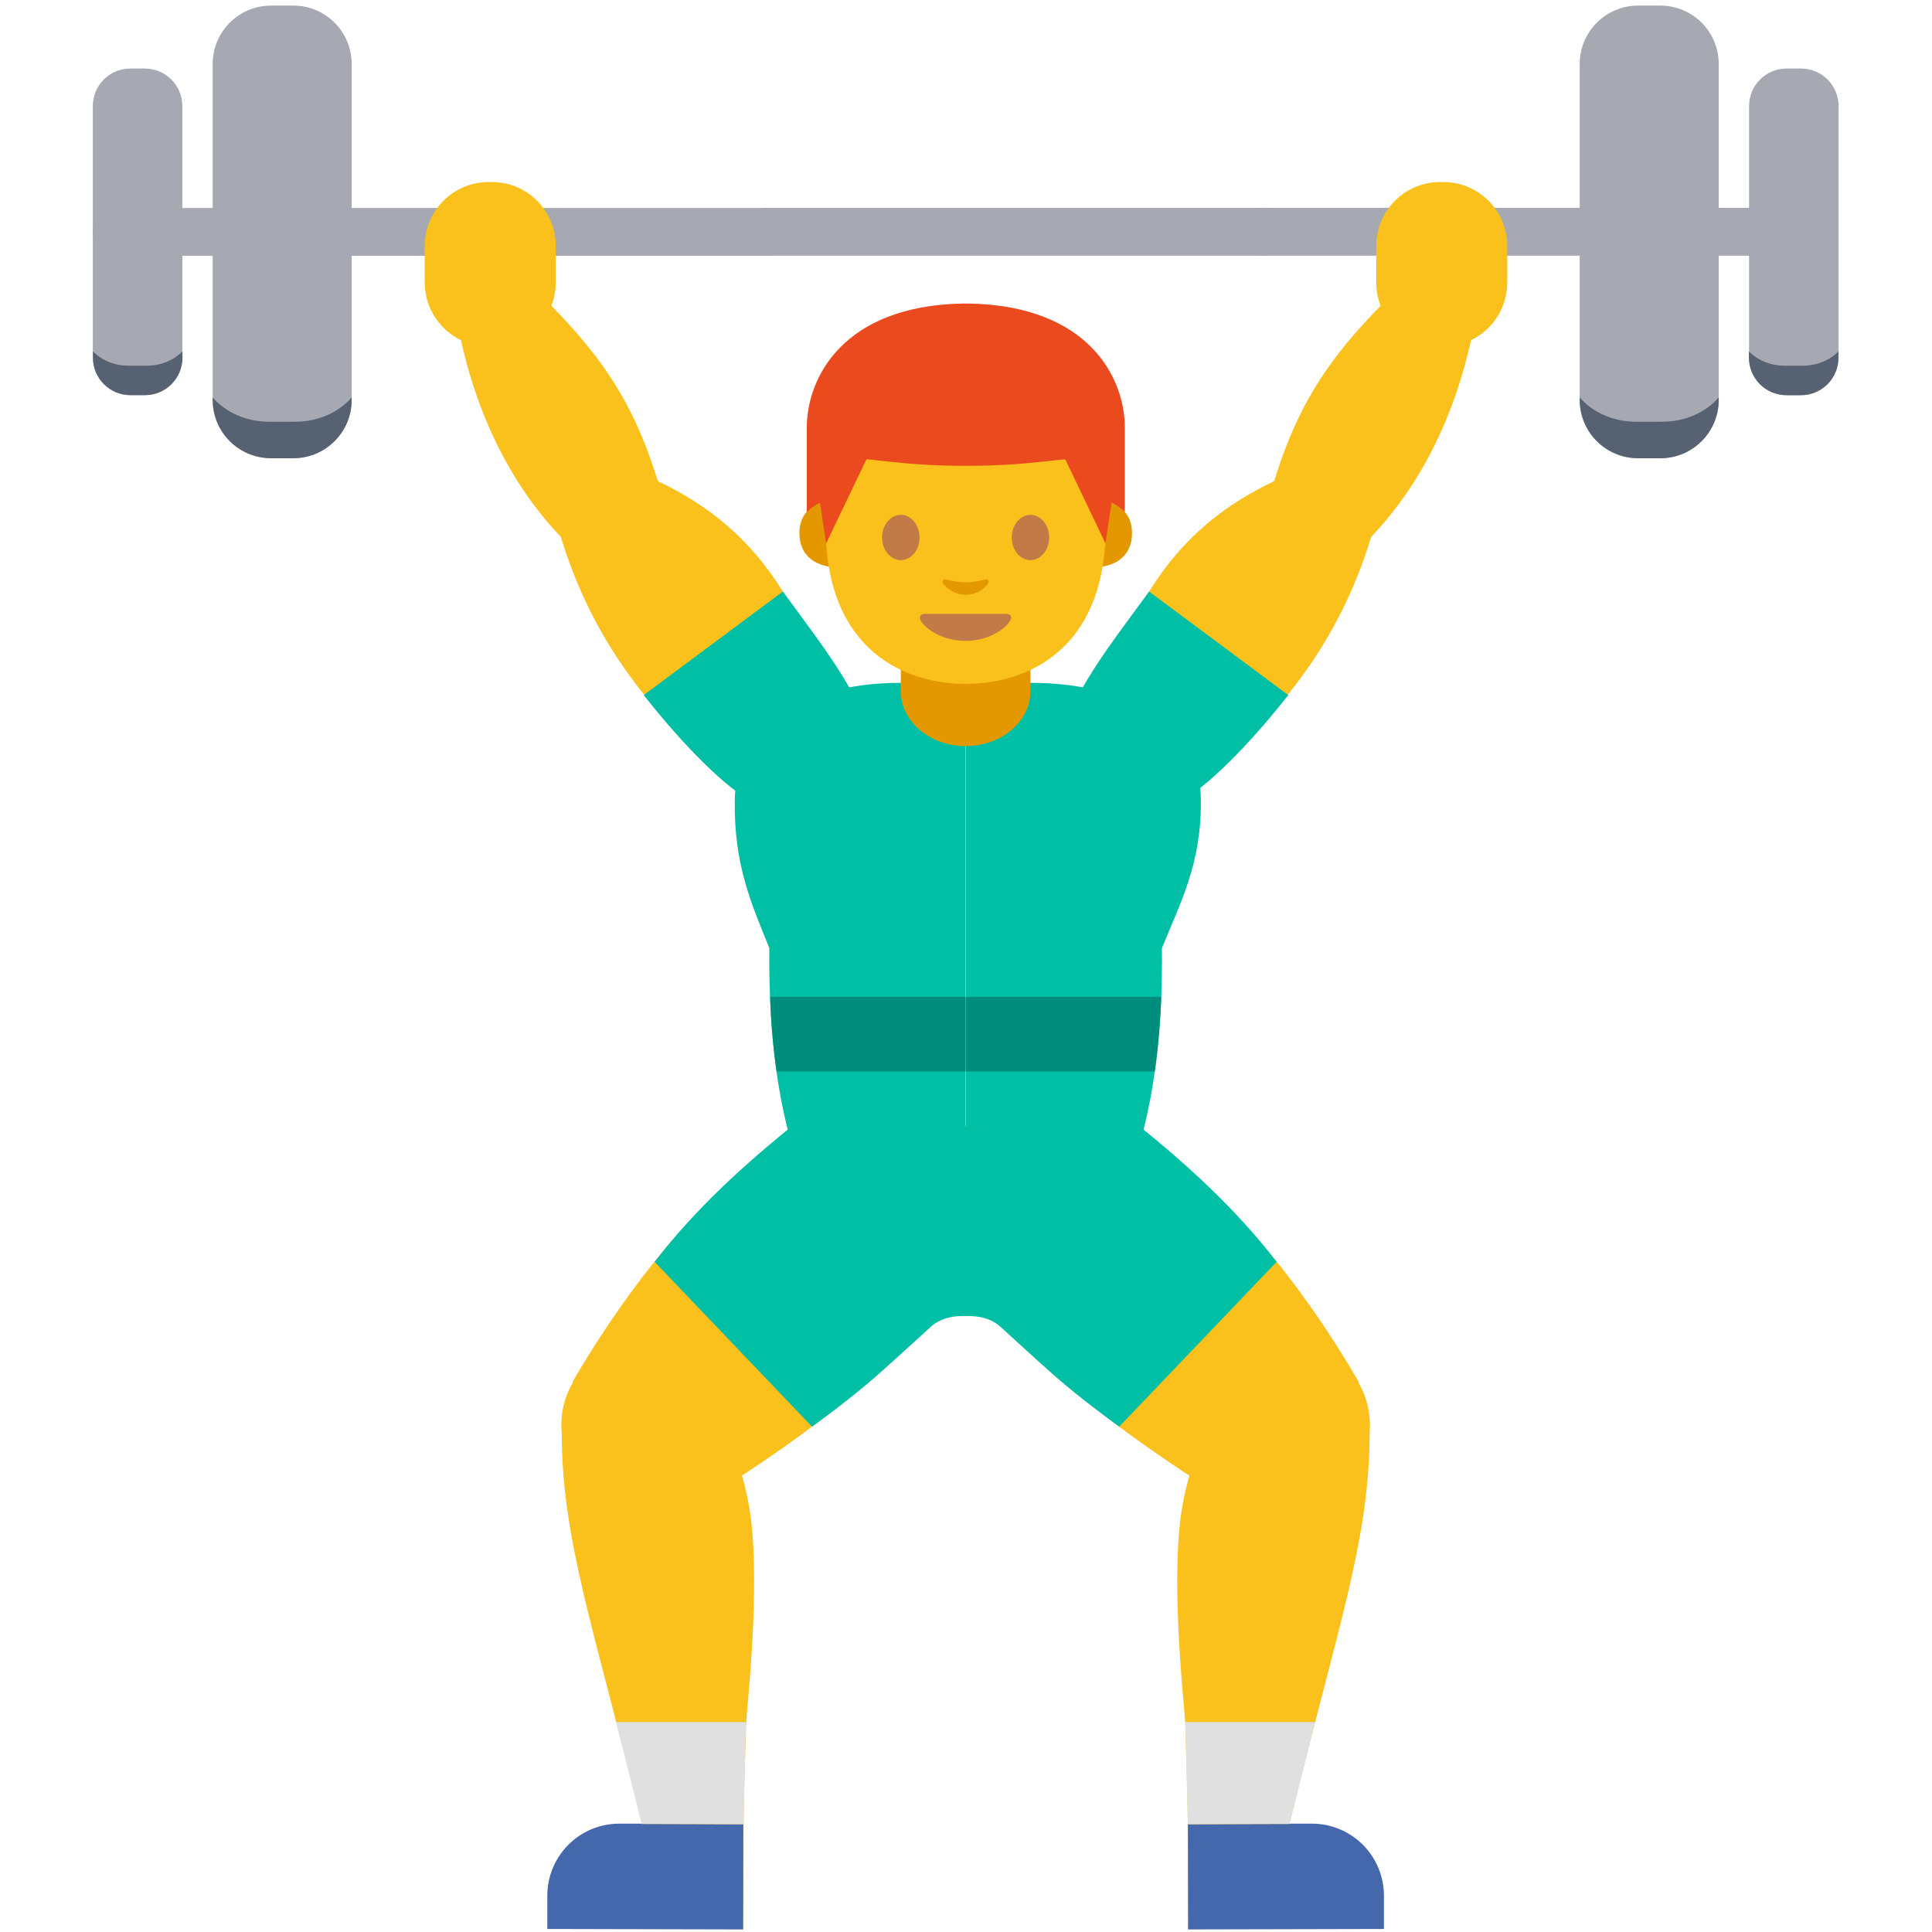 <svg width="128" height="128" style="enable-background:new 0 0 128 128;" xmlns="http://www.w3.org/2000/svg" xmlns:xlink="http://www.w3.org/1999/xlink">
  <g id="图层_1">
    <g>
      <g>
        <g>
          <path d="M7.74,13.77c-0.88,0-1.59,0.71-1.59,1.59c0,0.88,0.71,1.59,1.59,1.59h43.49v-3.17H7.74z" style="fill:#A6A9B2;"/>
          <path d="M120.22,13.77H83.37v3.17h36.85c0.88,0,1.59-0.71,1.59-1.59 C121.8,14.48,121.09,13.77,120.22,13.77z" style="fill:#A6A9B2;"/>
          <g>
            <path d="M104.66,4.24c0-2.14,1.73-3.87,3.87-3.87H110c2.14,0,3.87,1.73,3.87,3.87v22.25 c0,2.14-1.73,3.87-3.87,3.87h-1.47c-2.14,0-3.87-1.73-3.87-3.87V4.24z" style="fill:#A6A9B2;"/>
            <path d="M115.88,7.03c0-1.38,1.11-2.49,2.49-2.49h0.95c1.38,0,2.49,1.11,2.49,2.49v16.67 c0,1.38-1.11,2.49-2.49,2.49h-0.95c-1.38,0-2.49-1.11-2.49-2.49V7.03z" style="fill:#A6A9B2;"/>
          </g>
          <g>
            <path d="M23.3,26.48c0,2.14-1.73,3.87-3.87,3.87h-1.47c-2.14,0-3.87-1.73-3.87-3.87V4.24 c0-2.14,1.73-3.87,3.87-3.87h1.47c2.14,0,3.87,1.73,3.87,3.87V26.48z" style="fill:#A6A9B2;"/>
            <path d="M12.08,23.69c0,1.38-1.11,2.49-2.49,2.49H8.64c-1.38,0-2.49-1.11-2.49-2.49V7.03 c0-1.38,1.11-2.49,2.49-2.49h0.95c1.38,0,2.49,1.11,2.49,2.49V23.69z" style="fill:#A6A9B2;"/>
          </g>
          <rect height="3.17" style="fill:#A6A9B2;" width="33.45" x="50.57" y="13.77"/>
        </g>
        <g>
          <path d="M19.57,27.94h-1.75c-1.54,0-2.89-0.64-3.73-1.61v0.16c0,2.14,1.73,3.87,3.87,3.87h1.47 c2.14,0,3.87-1.73,3.87-3.87v-0.16C22.46,27.3,21.1,27.94,19.57,27.94z" style="fill:#566172;"/>
          <path d="M8.54,24.23c-0.97,0-1.82-0.37-2.38-0.95v0.41c0,1.38,1.11,2.49,2.49,2.49h0.95 c1.38,0,2.49-1.11,2.49-2.49v-0.41c-0.56,0.57-1.41,0.95-2.38,0.95H8.54z" style="fill:#566172;"/>
        </g>
        <g>
          <path d="M108.39,27.94h1.75c1.54,0,2.89-0.64,3.73-1.61v0.16c0,2.14-1.73,3.87-3.87,3.87h-1.47 c-2.14,0-3.87-1.73-3.87-3.87v-0.16C105.49,27.3,106.85,27.94,108.39,27.94z" style="fill:#566172;"/>
          <path d="M119.42,24.23c0.97,0,1.82-0.37,2.38-0.95v0.41c0,1.38-1.11,2.49-2.49,2.49h-0.95 c-1.38,0-2.49-1.11-2.49-2.49v-0.41c0.56,0.57,1.41,0.95,2.38,0.95H119.42z" style="fill:#566172;"/>
        </g>
      </g>
      <g>
        <g>
          <path d="M72.3,127.83" style="fill:#fac01b;"/>
          <g>
            <path d="M49.24,127.83l-12.98-0.03l0-2.22c0.01-2.63,2.14-4.76,4.78-4.76l8.21,0.02L49.24,127.83z" style="fill:#4568AD;"/>
            <path d="M45.67,99.96l-7.75-8.38c0,0,3.32-5.93,7.53-10.39c4.19-4.44,9.89-7.65,9.89-7.65l8.56,9.19 c0,0-3.33,6.13-7.57,9.77S45.67,99.96,45.67,99.96z" style="fill:#fac01b;"/>
            <circle cx="42.75" cy="94.41" r="5.56" style="fill:#fac01b;"/>
            <path d="M50.51,114.09" style="fill:#fac01b;"/>
            <path d="M63.41,73.99c-2.85-2.81-7.44-2.78-10.25,0.07l0,0c-3.92,3.11-7.12,6.08-9.79,9.54L53.8,94.52 c0,0,2.45-1.75,4.36-3.44c1.11-0.98,2.86-2.59,3.5-3.17c0.83-0.75,1.87-0.72,2.33-0.72l1.17-10.35 C64.82,75.78,64.24,74.8,63.41,73.99z" style="fill:#00bfa5;"/>
            <path d="M49.26,120.86l-6.73-0.02c-3.1-12.78-5.33-18.77-5.31-25.98l11.03,0.49c0,0,1.3,2.46,1.6,6.21 c0.4,5.08-0.39,11.78-0.41,12.53C49.3,117.98,49.26,120.86,49.26,120.86z" style="fill:#fac01b;"/>
            <polygon points="49.42,114.09 40.82,114.09 42.52,120.84 49.26,120.86 " style="fill:#E0E0E0;"/>
          </g>
          <g>
            <path d="M78.71,127.83l12.98-0.03l0-2.22c-0.01-2.63-2.14-4.76-4.78-4.76l-8.21,0.02L78.71,127.83z" style="fill:#4568AD;"/>
            <path d="M82.28,99.96l7.75-8.38c0,0-3.32-5.93-7.53-10.39c-4.19-4.44-9.89-7.65-9.89-7.65l-8.56,9.19 c0,0,3.33,6.13,7.57,9.77C75.86,96.14,82.28,99.96,82.28,99.96z" style="fill:#fac01b;"/>
            <circle cx="85.2" cy="94.41" r="5.56" style="fill:#fac01b;"/>
            <path d="M77.44,114.09" style="fill:#fac01b;"/>
            <path d="M64.54,73.99c2.85-2.81,7.44-2.78,10.25,0.07l0,0c3.92,3.11,7.12,6.08,9.79,9.54L74.15,94.52 c0,0-2.45-1.75-4.36-3.44c-1.11-0.98-2.86-2.59-3.5-3.17c-0.83-0.75-1.87-0.72-2.33-0.72l-1.17-10.35 C63.14,75.78,63.72,74.8,64.54,73.99z" style="fill:#00bfa5;"/>
            <path d="M78.7,120.86l6.73-0.02c3.1-12.78,5.33-18.77,5.31-25.98l-11.03,0.49c0,0-1.3,2.46-1.6,6.21 c-0.4,5.08,0.39,11.78,0.41,12.53C78.66,117.98,78.7,120.86,78.7,120.86z" style="fill:#fac01b;"/>
            <polygon points="78.53,114.09 87.13,114.09 85.43,120.84 78.7,120.86 " style="fill:#E0E0E0;"/>
          </g>
        </g>
        <g>
          <g>
            <path d="M59.64,45.24c-7.01,0-10.96,3.47-10.96,7.83c-0.05,4.23,1.08,6.75,2.29,9.74 c-0.04,4.38,0.27,9.7,1.99,14.61h11.01V45.24H59.64z" style="fill:#00bfa5;"/>
            <path d="M51.02,66.04c0.06,1.69,0.2,3.34,0.43,4.95h12.53v-4.95H51.02z" style="opacity:0.7;fill:#00796B;"/>
          </g>
          <g>
            <path d="M68.32,45.24c7.01,0,11.24,3.39,11.24,7.76c0.05,4.23-1.37,6.82-2.58,9.82 c0.04,4.38-0.27,9.7-1.99,14.61H63.98V45.24H68.32z" style="fill:#00bfa5;"/>
            <path d="M76.94,66.04c-0.06,1.69-0.2,3.34-0.43,4.95H63.99v-4.95H76.94z" style="opacity:0.7;fill:#00796B;"/>
          </g>
        </g>
        <g>
          <g>
            <ellipse cx="40.3" cy="33.59" rx="3.71" ry="3.71" style="fill:#fac01b;" transform="matrix(0.864 -0.504 0.504 0.864 -11.435 24.887)"/>
            <path id="XMLID_77_" d="M35.54,19.27l-5.16,2.5c1.06,5.38,3.34,10.2,6.76,13.78l6.44-3.67 C41.86,26.22,39.41,23.06,35.54,19.27z" style="fill:#fac01b;"/>
            <path d="M37.15,35.55l6.44-3.67c6.21,2.96,9.35,7.54,11.97,15.84l-6.55,4.5 C43.38,47.74,39.28,42.58,37.15,35.55z" style="fill:#fac01b;"/>
            <path d="M32.38,12.06l0.21,0c2.34,0,4.23,1.9,4.23,4.24l0,2.42c0,2.34-1.9,4.23-4.24,4.23l-0.21,0 c-2.34,0-4.23-1.9-4.23-4.24l0-2.42C28.15,13.95,30.04,12.06,32.38,12.06z" style="fill:#fac01b;"/>
            <path d="M48.84,51.59c-1.02-1.94-0.27-4.34,1.67-5.36c2.99-1.57,4.51,0.05,5.36,1.67 c1.02,1.94,0.27,4.34-1.67,5.36C52.26,54.28,49.86,53.54,48.84,51.59z" style="fill:#fac01b;"/>
            <path d="M55.16,53.13c2.14-1.57,2.99-4.08,1.8-6.33l0,0c-1.56-2.96-2.92-4.62-5.09-7.61l-9.22,6.86 c1.92,2.46,4.91,5.78,7.1,7.03C51.72,54.41,53.02,54.7,55.16,53.13z" style="fill:#00bfa5;"/>
          </g>
          <g>
            <ellipse cx="87.7" cy="33.59" rx="3.71" ry="3.71" style="fill:#fac01b;" transform="matrix(0.504 -0.864 0.864 0.504 14.493 92.41)"/>
            <path id="XMLID_26_" d="M92.46,19.27l5.16,2.5c-1.06,5.38-3.34,10.2-6.76,13.78l-6.44-3.67 C86.14,26.22,88.59,23.06,92.46,19.27z" style="fill:#fac01b;"/>
            <path d="M90.85,35.55l-6.44-3.67c-6.21,2.96-9.35,7.54-11.97,15.84l6.55,4.5 C84.62,47.74,88.72,42.58,90.85,35.55z" style="fill:#fac01b;"/>
            <path d="M95.62,12.06l-0.21,0c-2.34,0-4.23,1.9-4.23,4.24l0,2.42c0,2.34,1.9,4.23,4.24,4.23l0.21,0 c2.34,0,4.23-1.9,4.23-4.24l0-2.42C99.85,13.95,97.96,12.06,95.62,12.06z" style="fill:#fac01b;"/>
            <path d="M79.16,51.59c1.02-1.94,0.27-4.34-1.67-5.36c-2.99-1.57-4.51,0.05-5.36,1.67 c-1.02,1.94-0.27,4.34,1.67,5.36C75.74,54.28,78.14,53.54,79.16,51.59z" style="fill:#fac01b;"/>
            <path d="M72.84,53.13c-2.14-1.57-2.99-4.08-1.8-6.33h0c1.56-2.96,2.92-4.62,5.09-7.61l9.22,6.86 c-1.92,2.46-4.91,5.78-7.1,7.03C76.28,54.41,74.98,54.7,72.84,53.13z" style="fill:#00bfa5;"/>
          </g>
        </g>
        <g>
          <path id="XMLID_75_" d="M63.98,49.43L63.98,49.43c-2.37,0-4.3-1.63-4.3-3.64v-3.11h8.59v3.11 C68.27,47.8,66.35,49.43,63.98,49.43z" style="fill:#e49800;"/>
          <g>
            <g id="XMLID_72_">
              <path id="XMLID_74_" d="M73.29,33.19c0,0,1.71,0.3,1.71,2.13c0,1.62-1.25,2.26-2.49,2.26v-4.39H73.29z" style="fill:#e49800;"/>
              <path id="XMLID_73_" d="M54.67,33.19c0,0-1.71,0.3-1.71,2.13c0,1.62,1.25,2.26,2.49,2.26v-4.39H54.67z" style="fill:#e49800;"/>
            </g>
            <path id="XMLID_71_" d="M63.98,21.15c-7.36,0-9.28,5.7-9.28,13.71c0,8.31,5.34,10.45,9.28,10.45 c3.88,0,9.28-2.09,9.28-10.45C73.26,26.86,71.33,21.15,63.98,21.15z" style="fill:#fac01b;"/>
            <path id="XMLID_70_" d="M60.92,35.61c0,0.83-0.55,1.5-1.24,1.5c-0.68,0-1.24-0.67-1.24-1.5 c0-0.83,0.56-1.5,1.24-1.5C60.37,34.11,60.92,34.78,60.92,35.61" style="fill:#C07B47;"/>
            <path id="XMLID_69_" d="M67.03,35.61c0,0.83,0.55,1.5,1.24,1.5c0.68,0,1.24-0.67,1.24-1.5 c0-0.83-0.56-1.5-1.24-1.5C67.59,34.11,67.03,34.78,67.03,35.61" style="fill:#C07B47;"/>
            <path id="XMLID_68_" d="M66.66,40.67c-0.38,0-2.69,0-2.69,0s-2.31,0-2.69,0c-0.31,0-0.44,0.21-0.24,0.52 c0.29,0.43,1.34,1.27,2.92,1.27c1.58,0,2.64-0.83,2.92-1.27C67.1,40.88,66.97,40.67,66.66,40.67z" style="fill:#C07B47;"/>
            <path id="XMLID_67_" d="M65.28,38.39c-0.46,0.13-0.93,0.19-1.3,0.19s-0.84-0.06-1.3-0.19 c-0.2-0.06-0.27,0.13-0.2,0.25c0.15,0.26,0.73,0.77,1.5,0.77c0.77,0,1.35-0.51,1.5-0.77C65.55,38.52,65.47,38.33,65.28,38.39z" style="fill:#e49800;"/>
            <path id="XMLID_66_" d="M64.2,20.11c0,0-0.14,0-0.21,0c-0.06,0-0.21,0-0.21,0 c-7.94,0.15-10.33,4.93-10.33,8.24c0,3.22,0,5.58,0,5.58s0.13-0.13,0.36-0.31c0.25-0.19,0.52-0.3,0.52-0.3l0.4,2.69l2.65-5.53 c0.02-0.03,0.05-0.05,0.09-0.05l1.57,0.17c1.58,0.17,3.16,0.26,4.74,0.26v0c0.07,0,0.14,0,0.21,0c0.07,0,0.14,0,0.21,0v0 c1.58,0,3.17-0.09,4.74-0.26l1.57-0.17c0.04,0,0.07,0.02,0.09,0.05L73.24,36l0.4-2.69c0,0,0.28,0.11,0.52,0.3 c0.23,0.18,0.36,0.31,0.36,0.31s0-2.36,0-5.58C74.53,25.04,72.14,20.26,64.2,20.11z" style="fill:#eb4a1e;"/>
          </g>
        </g>
      </g>
    </g>
    <g>
      <g>
        <g>
          <path d="M555.74,13.77c-0.88,0-1.59,0.71-1.59,1.59c0,0.88,0.71,1.59,1.59,1.59h43.49v-3.17H555.74z" style="fill:#7D7D7D;"/>
          <path d="M668.22,13.77h-36.85v3.17h36.85c0.88,0,1.59-0.71,1.59-1.59 C669.8,14.48,669.09,13.77,668.22,13.77z" style="fill:#7D7D7D;"/>
          <g>
            <path d="M652.66,4.24c0-2.14,1.73-3.87,3.87-3.87H658c2.14,0,3.87,1.73,3.87,3.87v22.25 c0,2.14-1.73,3.87-3.87,3.87h-1.47c-2.14,0-3.87-1.73-3.87-3.87V4.24z" style="fill:#7D7D7D;"/>
            <path d="M663.88,7.03c0-1.38,1.11-2.49,2.49-2.49h0.95c1.38,0,2.49,1.11,2.49,2.49v16.67 c0,1.38-1.11,2.49-2.49,2.49h-0.95c-1.38,0-2.49-1.11-2.49-2.49V7.03z" style="fill:#7D7D7D;"/>
          </g>
          <g>
            <path d="M571.3,26.48c0,2.14-1.73,3.87-3.87,3.87h-1.47c-2.14,0-3.87-1.73-3.87-3.87V4.24 c0-2.14,1.73-3.87,3.87-3.87h1.47c2.14,0,3.87,1.73,3.87,3.87V26.48z" style="fill:#7D7D7D;"/>
            <path d="M560.08,23.69c0,1.38-1.11,2.49-2.49,2.49h-0.95c-1.38,0-2.49-1.11-2.49-2.49V7.03 c0-1.38,1.11-2.49,2.49-2.49h0.95c1.38,0,2.49,1.11,2.49,2.49V23.69z" style="fill:#7D7D7D;"/>
          </g>
          <rect height="3.17" style="fill:#7D7D7D;" width="33.45" x="598.57" y="13.77"/>
        </g>
        <g>
          <path d="M567.57,27.94h-1.75c-1.54,0-2.89-0.64-3.73-1.61v0.16c0,2.14,1.73,3.87,3.87,3.87h1.47 c2.14,0,3.87-1.73,3.87-3.87v-0.16C570.46,27.3,569.1,27.94,567.57,27.94z" style="fill:#2F302F;"/>
          <path d="M556.54,24.23c-0.97,0-1.82-0.37-2.38-0.95v0.41c0,1.38,1.11,2.49,2.49,2.49h0.95 c1.38,0,2.49-1.11,2.49-2.49v-0.41c-0.56,0.57-1.41,0.95-2.38,0.95H556.54z" style="fill:#2F302F;"/>
        </g>
        <g>
          <path d="M656.39,27.94h1.75c1.54,0,2.89-0.64,3.73-1.61v0.16c0,2.14-1.73,3.87-3.87,3.87h-1.47 c-2.14,0-3.87-1.73-3.87-3.87v-0.16C653.49,27.3,654.85,27.94,656.39,27.94z" style="fill:#2F302F;"/>
          <path d="M667.42,24.23c0.97,0,1.82-0.37,2.38-0.95v0.41c0,1.38-1.11,2.49-2.49,2.49h-0.95 c-1.38,0-2.49-1.11-2.49-2.49v-0.41c0.56,0.57,1.41,0.95,2.38,0.95H667.42z" style="fill:#2F302F;"/>
        </g>
      </g>
      <g>
        <path d="M624.62,127.83l12.5-0.03l0-2.22c-0.01-2.63-2.14-4.76-4.78-4.76l-7.73,0.02L624.62,127.83z"/>
        <path d="M625.95,98.9l9.49-6.22c0,0-3.01-7.55-6.13-12.83c-3.11-5.26-6.97-8.85-6.97-8.85l-10.37,7.07 c0,0,2.72,5.52,6.06,10.01C621.36,92.57,625.95,98.9,625.95,98.9z" style="fill:#fac01b;"/>
        <path d="M624.58,120.86l6.65-0.02l4.32-25.12h-9.65c0,0-1.31,1.91-1.79,5.64 c-0.18,1.42,0.3,11.99,0.32,12.73C624.54,117.98,624.58,120.86,624.58,120.86z" style="fill:#fac01b;"/>
        <ellipse cx="617.23" cy="75.57" rx="5.84" ry="5.84" style="fill:#fac01b;" transform="matrix(0.903 -0.429 0.429 0.903 27.227 271.99)"/>
        <polygon points="624.43,114.09 632.44,114.09 631.23,120.84 624.58,120.86 " style="fill:#E0E0E0;"/>
        <circle cx="630.15" cy="94.41" r="5.56" style="fill:#fac01b;"/>
        <path d="M599.41,127.83l-12.5-0.03l0-2.22c0.01-2.63,2.14-4.76,4.78-4.76l7.73,0.02L599.41,127.83z"/>
        <path d="M598.08,98.9l-9.4-6.47c0,0,2.92-7.3,6.04-12.58c3.11-5.26,6.97-8.85,6.97-8.85l10.37,7.07 c0,0-2.72,5.52-6.06,10.01S598.08,98.9,598.08,98.9z" style="fill:#fac01b;"/>
        <path d="M599.44,120.86l-6.65-0.02l-4.32-25.12h9.65c0,0,1.31,1.91,1.79,5.64 c0.18,1.42-0.3,11.99-0.32,12.73C599.48,117.98,599.44,120.86,599.44,120.86z" style="fill:#fac01b;"/>
        <ellipse cx="606.79" cy="75.57" rx="5.84" ry="5.84" style="fill:#fac01b;" transform="matrix(0.429 -0.903 0.903 0.429 278.309 591.327)"/>
        <polygon points="599.59,114.09 591.58,114.09 592.79,120.84 599.44,120.86 " style="fill:#E0E0E0;"/>
        <path d="M624.17,72.25L624.17,72.25c-2.09-3.35-6.49-4.38-9.84-2.29c-0.97,0.61-1.75,1.43-2.32,2.37 c-0.57-0.94-1.35-1.77-2.32-2.37c-3.35-2.08-7.75-1.05-9.84,2.3l0,0l-7.46,11.05l12.36,7.51c0,0,2.42-2.91,4.16-5.54 c1.6-2.41,2.39-2.49,3.1-2.49c0.72,0,1.5,0.08,3.1,2.49c1.75,2.63,4.16,5.54,4.16,5.54l12.36-7.51L624.17,72.25z" style="fill:#00bfa5;"/>
        <circle cx="593.88" cy="94.41" r="5.56" style="fill:#fac01b;"/>
        <path d="M616.06,43.24h-8.16c-6.59,0-10.27,2.76-10.27,6.78l4,22.85h20.7l4-22.85 C626.33,46,622.19,43.24,616.06,43.24z" style="fill:#00bfa5;"/>
        <polygon points="623.68,65.13 600.27,65.13 601.08,69.8 622.87,69.8 " style="opacity:0.7;fill:#00796B;"/>
        <g>
          <path id="XMLID_13_" d="M583.13,18.59l-5.41,1.89l5.04,14.22l6.45-2.73c0,0-0.82-3.21-1.47-4.72 S583.13,18.59,583.13,18.59z" style="fill:#fac01b;"/>
          <path d="M583.85,36.31l5.34-4.34c0,0,6.72,2.46,9.31,4.53s5.54,7.8,5.54,7.8l-5.52,5.72 c0,0-7.25-6.24-5.08-4.21C595.62,47.83,583.85,36.31,583.85,36.31z" style="fill:#fac01b;"/>
          <ellipse cx="586.11" cy="33.64" rx="3.5" ry="3.5" style="fill:#fac01b;" transform="matrix(0.746 -0.666 0.666 0.746 126.584 399.008)"/>
          <path d="M580.18,10.38l0.21,0c2.34,0,4.23,1.9,4.23,4.24l0,2.42c0,2.34-1.9,4.23-4.24,4.23l-0.21,0 c-2.34,0-4.23-1.9-4.23-4.24l0-2.42C575.94,12.26,577.84,10.37,580.18,10.38z" style="fill:#fac01b;"/>
          <ellipse cx="601.31" cy="46.93" rx="3.97" ry="3.97" style="fill:#fac01b;" transform="matrix(0.775 -0.632 0.632 0.775 105.688 390.641)"/>
          <path d="M605.64,50.72c1.78-1.96,2.37-5.62,0.41-7.4l0,0l-7.16-6.48l-7.03,7.43l7.01,6.78 C600.83,52.83,603.86,52.68,605.64,50.72z" style="fill:#00bfa5;"/>
        </g>
        <g>
          <path id="XMLID_12_" d="M640.89,18.59l5.41,1.89l-5.04,14.22l-6.45-2.73c0,0,0.82-3.21,1.47-4.72 S640.89,18.59,640.89,18.59z" style="fill:#fac01b;"/>
          <path d="M640.16,36.31l-5.34-4.34c0,0-6.72,2.46-9.31,4.53s-5.54,7.8-5.54,7.8l5.52,5.72 c0,0,7.25-6.24,5.08-4.21C628.39,47.83,640.16,36.31,640.16,36.31z" style="fill:#fac01b;"/>
          <ellipse cx="637.9" cy="33.64" rx="3.5" ry="3.5" style="fill:#fac01b;" transform="matrix(0.666 -0.746 0.746 0.666 187.855 486.969)"/>
          <path d="M643.83,10.38l-0.21,0c-2.34,0-4.23,1.9-4.23,4.24l0,2.42c0,2.34,1.9,4.23,4.24,4.23l0.21,0 c2.34,0,4.23-1.9,4.23-4.24l0-2.42C648.07,12.26,646.17,10.37,643.83,10.38z" style="fill:#fac01b;"/>
          <ellipse cx="622.7" cy="46.93" rx="3.97" ry="3.97" style="fill:#fac01b;" transform="matrix(0.632 -0.775 0.775 0.632 192.736 499.799)"/>
          <path d="M618.37,50.72c-1.78-1.96-2.37-5.62-0.41-7.4l0,0l7.16-6.48l7.03,7.43l-7.01,6.78 C623.18,52.83,620.15,52.68,618.37,50.72z" style="fill:#00bfa5;"/>
        </g>
        <g>
          <path id="XMLID_11_" d="M611.98,46.65L611.98,46.65c-2.01,0-3.64-1.63-3.64-3.64v-3.11h7.29v3.11 C615.62,45.02,613.99,46.65,611.98,46.65z" style="fill:#e49800;"/>
          <g>
            <g id="XMLID_8_">
              <path id="XMLID_10_" d="M621.29,30.42c0,0,1.71,0.3,1.71,2.13c0,1.62-1.24,2.26-2.49,2.26v-4.39H621.29 z" style="fill:#e49800;"/>
              <path id="XMLID_9_" d="M602.67,30.42c0,0-1.71,0.3-1.71,2.13c0,1.62,1.24,2.26,2.49,2.26v-4.39H602.67z " style="fill:#e49800;"/>
            </g>
            <path id="XMLID_7_" d="M611.98,18.38c-7.36,0-9.28,5.7-9.28,13.71c0,8.31,5.34,10.45,9.28,10.45 c3.88,0,9.28-2.09,9.28-10.45C621.26,24.08,619.33,18.38,611.98,18.38z" style="fill:#fac01b;"/>
            <path id="XMLID_6_" d="M608.92,32.83c0,0.83-0.55,1.5-1.24,1.5c-0.68,0-1.24-0.67-1.24-1.5 c0-0.83,0.56-1.5,1.24-1.5C608.37,31.33,608.92,32,608.92,32.83" style="fill:#C07B47;"/>
            <path id="XMLID_5_" d="M615.03,32.83c0,0.83,0.55,1.5,1.24,1.5c0.68,0,1.24-0.67,1.24-1.5 c0-0.83-0.56-1.5-1.24-1.5C615.59,31.33,615.03,32,615.03,32.83" style="fill:#C07B47;"/>
            <path id="XMLID_4_" d="M614.66,37.89c-0.38,0-2.69,0-2.69,0s-2.31,0-2.69,0c-0.31,0-0.44,0.21-0.24,0.52 c0.29,0.43,1.34,1.27,2.92,1.27c1.58,0,2.64-0.83,2.92-1.27C615.1,38.1,614.97,37.89,614.66,37.89z" style="fill:#C07B47;"/>
            <path id="XMLID_3_" d="M613.28,35.61c-0.46,0.13-0.93,0.19-1.3,0.19c-0.37,0-0.84-0.06-1.3-0.19 c-0.2-0.06-0.27,0.13-0.2,0.25c0.15,0.26,0.73,0.77,1.5,0.77c0.77,0,1.35-0.51,1.5-0.77 C613.55,35.74,613.47,35.56,613.28,35.61z" style="fill:#e49800;"/>
            <path id="XMLID_2_" d="M612.2,17.33c0,0-0.14,0-0.21,0c-0.06,0-0.21,0-0.21,0 c-7.94,0.15-10.33,4.93-10.33,8.24c0,3.22,0,5.58,0,5.58s0.13-0.13,0.36-0.31c0.25-0.19,0.52-0.3,0.52-0.3l0.4,2.69l2.65-5.53 c0.02-0.03,0.05-0.05,0.09-0.05l1.57,0.17c1.58,0.17,3.16,0.26,4.74,0.26v0c0.07,0,0.14,0,0.21,0c0.07,0,0.14,0,0.21,0v0 c1.58,0,3.17-0.09,4.74-0.26l1.57-0.17c0.04,0,0.07,0.02,0.09,0.05l2.65,5.53l0.4-2.69c0,0,0.28,0.11,0.52,0.3 c0.23,0.18,0.36,0.31,0.36,0.31s0-2.36,0-5.58C622.53,22.26,620.14,17.48,612.2,17.33z" style="fill:#eb4a1e;"/>
          </g>
        </g>
        <path d="M600.59,114.09" style="fill:#fac01b;"/>
        <path d="M623.43,127.83" style="fill:#fac01b;"/>
      </g>
    </g>
  </g>
</svg>
